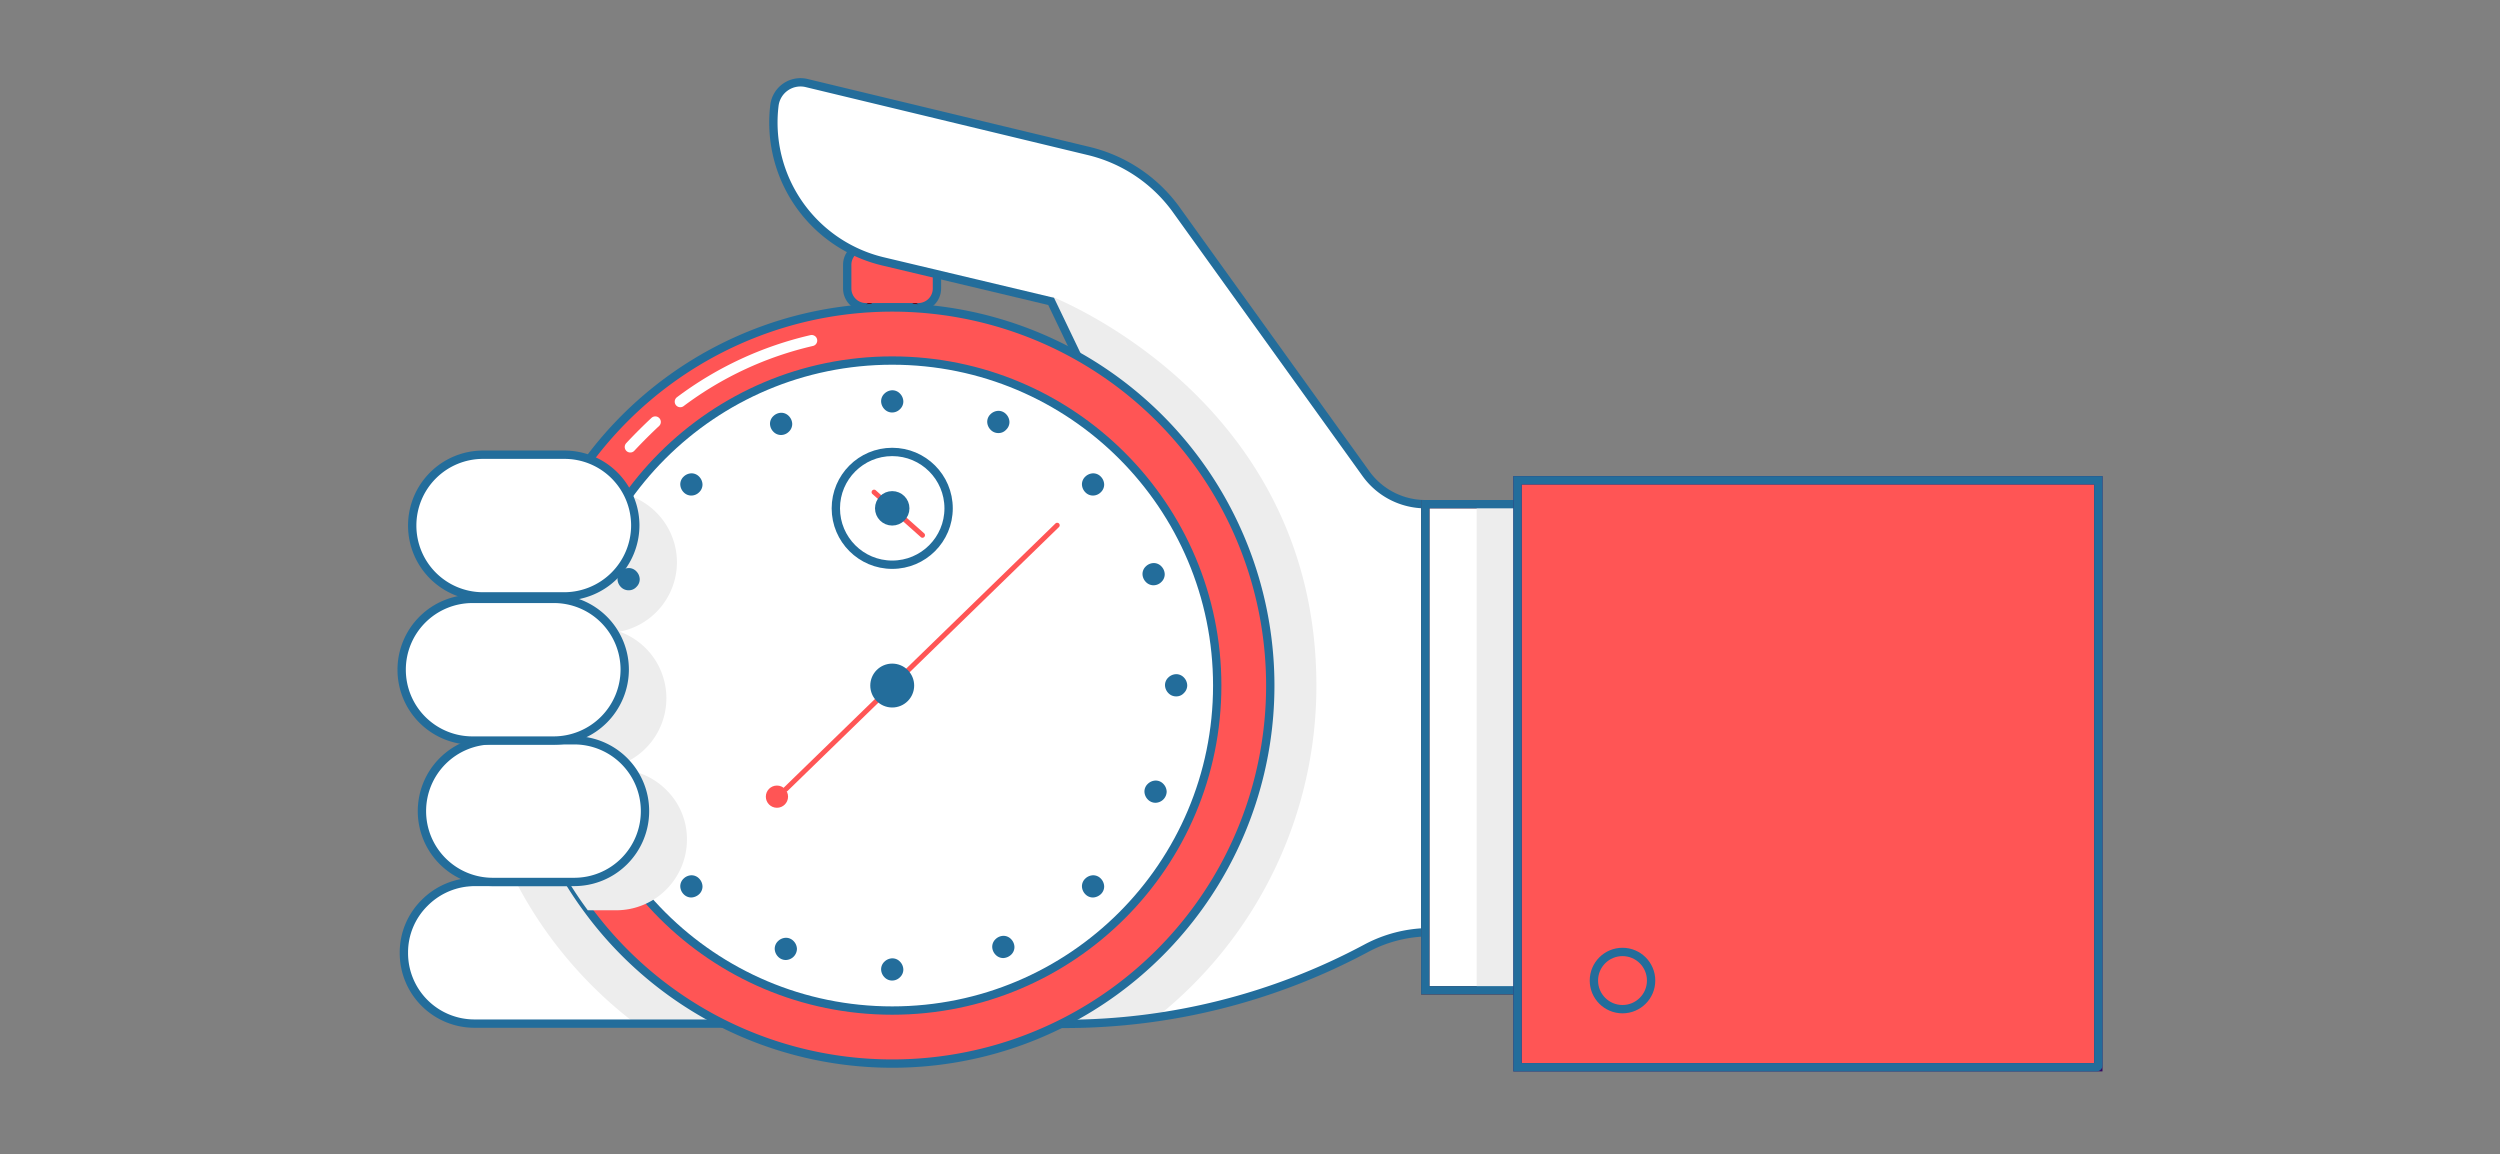 <svg id="Layer_1" data-name="Layer 1" xmlns="http://www.w3.org/2000/svg" viewBox="0 0 900 415.5"><rect x="0" y="0" width="900" height="415.5" fill="#808080" stroke="none"/><defs><style>.cls-1,.cls-9{fill:#f55}.cls-1,.cls-11,.cls-12,.cls-16{stroke:#236d9b}.cls-1,.cls-11,.cls-16,.cls-5{stroke-linecap:round}.cls-1,.cls-11,.cls-12,.cls-16,.cls-5{stroke-miterlimit:10;stroke-width:3px}.cls-12,.cls-2{fill:#fff}.cls-3{fill:#ededed}.cls-11{fill:none}.cls-5{fill:#ff9f36;stroke:#640917}.cls-10,.cls-16{fill:#236d9b}</style></defs><path class="cls-1" d="M329 110.6h-17.2a6.74 6.74 0 01-6.8-6.8v-8.4a6.74 6.74 0 016.8-6.8h18.7a6.74 6.74 0 016.8 6.8v8.4a6.74 6.74 0 01-6.8 6.8H329"/><path class="cls-2" d="M319.1 343a25.07 25.07 0 01-7.5 18 25.48 25.48 0 01-18 7.5H170.8a25.39 25.39 0 01-25.4-25.5 25.07 25.07 0 017.5-18 25.43 25.43 0 0114.9-7.3c1-.1 2-.2 3-.2h122.9a25.46 25.46 0 0125.4 25.5zm276.3-161.5v154.1h-80.9a47.59 47.59 0 00-22.7 5.8 229.92 229.92 0 01-75.4 24.8 226.92 226.92 0 01-33 2.4h-20.3v-169h43.1s-4.3-4 13.9-4.1l-41.7-87-35.5-8.5-24.7-5.9-.4-.1a52.15 52.15 0 01-14.2-5.7 51.54 51.54 0 01-24.9-50.5 9.45 9.45 0 0111.6-8l101.3 24.3a55.14 55.14 0 0131.9 21.4l68.2 94.9a26.12 26.12 0 0021.3 10.9h82.4z"/><path class="cls-2" d="M292.2 31.3a21.72 21.72 0 0014.1 11.5l25.1 6.3 2.3-7.7"/><path class="cls-3" d="M473.9 246.8a152.35 152.35 0 01-57.4 119.3 226.92 226.92 0 01-33 2.4h-20.3v-169h43.1s-4.3-4 13.9-4.1l-41.7-88.7c-.1.1 95.4 36.4 95.4 140.1zM337.3 343a25.07 25.07 0 01-7.5 18 25.48 25.48 0 01-18 7.5h-83a152.12 152.12 0 01-42.9-50.7c1-.1 2-.2 3-.2h122.9a25.33 25.33 0 0125.5 25.4z"/><path d="M319.1 343a25.07 25.07 0 01-7.5 18 25.48 25.48 0 01-18 7.5H170.8a25.39 25.39 0 01-25.4-25.5 25.07 25.07 0 017.5-18 25.43 25.43 0 0114.9-7.3c1-.1 2-.2 3-.2h122.9a25.46 25.46 0 0125.4 25.5zm276.3-161.5h-82.3a26.39 26.39 0 01-21.3-10.9l-68.2-94.9a54.53 54.53 0 00-31.9-21.4L290.4 29.9a9.45 9.45 0 00-11.6 8 51.36 51.36 0 0039.1 56.2l60.5 14.4 41.7 87c-18.1 0-13.9 4.1-13.9 4.1h-43.1v169h20.3a229.92 229.92 0 00108.4-27.2 48.77 48.77 0 0122.7-5.8h80.9z" fill="none" stroke-width="3" stroke-miterlimit="10" stroke="#236d9b"/><path class="cls-5" d="M329.4 110.6v12.8H313v-12.8"/><path fill="#f4891e" d="M313 110.6h16.4v6.4H313z"/><path stroke="#640917" fill="none" stroke-width="3" stroke-miterlimit="10" stroke-linecap="round" d="M329.4 110.6v12.6H313v-12.6"/><path class="cls-1" d="M457.3 246.8a136.09 136.09 0 01-245.6 80.8 134.46 134.46 0 01-23.2-50.6.37.37 0 00-.1-.3 136.48 136.48 0 0116-99.8 136.11 136.11 0 01252.9 69.9z"/><circle cx="321.2" cy="246.8" r="117" fill="#fff" stroke-width="3" stroke-miterlimit="10" stroke-linecap="round" stroke="#236d9b"/><path class="cls-3" d="M247.3 302.2a25.48 25.48 0 01-25.5 25.5h-10.2a134.46 134.46 0 01-23.2-50.6 27.28 27.28 0 014.1-.3h-4.2a136.48 136.48 0 0116-99.8h13.9a25.46 25.46 0 0125.5 25.4 25.53 25.53 0 01-20.6 25 25.74 25.74 0 0112.1 9.2 25.54 25.54 0 01-20.7 40.3h7.4a25.48 25.48 0 0118 7.5 24.81 24.81 0 017.4 17.8z"/><circle class="cls-9" cx="279.7" cy="286.8" r="4"/><path class="cls-9" d="M282.9 285a.92.92 0 01-.65-.27.91.91 0 010-1.27l97.7-95a.91.91 0 011.28 0 .92.92 0 010 1.28l-97.7 95a.87.87 0 01-.63.26zm49.2-91.4a.92.92 0 01-.6-.23l-17.4-15.5a.9.9 0 111.2-1.34L332.7 192a.9.9 0 01.07 1.27.89.89 0 01-.67.33z"/><path class="cls-10" d="M359.4 155.9a3.78 3.78 0 01-2.8-1.2 4.2 4.2 0 01-1.2-2.8 3.78 3.78 0 011.2-2.8 4.2 4.2 0 012.8-1.2 3.78 3.78 0 012.8 1.2 4.2 4.2 0 011.2 2.8 3.78 3.78 0 01-1.2 2.8 3.63 3.63 0 01-2.8 1.2zm55.9 54.8a3.78 3.78 0 01-2.8-1.2 4.2 4.2 0 01-1.2-2.8 3.78 3.78 0 011.2-2.8 4.2 4.2 0 012.8-1.2 3.78 3.78 0 012.8 1.2 4.2 4.2 0 011.2 2.8 3.78 3.78 0 01-1.2 2.8 4 4 0 01-2.8 1.2zm.7 78.3a3.78 3.78 0 01-2.8-1.2 4.2 4.2 0 01-1.2-2.8 3.78 3.78 0 011.2-2.8 4.2 4.2 0 012.8-1.2 3.78 3.78 0 012.8 1.2 4.2 4.2 0 011.2 2.8 4.1 4.1 0 01-4 4zm-54.8 55.9a3.78 3.78 0 01-2.8-1.2 4.2 4.2 0 01-1.2-2.8 3.78 3.78 0 011.2-2.8 4.2 4.2 0 012.8-1.2 3.78 3.78 0 012.8 1.2 4.2 4.2 0 011.2 2.8 3.78 3.78 0 01-1.2 2.8 4.42 4.42 0 01-2.8 1.2zm-78.3.7a3.78 3.78 0 01-2.8-1.2 4.2 4.2 0 01-1.2-2.8 3.78 3.78 0 011.2-2.8 4.2 4.2 0 012.8-1.2 3.78 3.78 0 012.8 1.2 4.2 4.2 0 011.2 2.8 4.1 4.1 0 01-4 4z"/><path class="cls-5" d="M227 290.8a3.78 3.78 0 01-2.8-1.2 4.2 4.2 0 01-1.2-2.8 3.78 3.78 0 011.2-2.8 4.2 4.2 0 012.8-1.2 3.78 3.78 0 012.8 1.2 4.2 4.2 0 011.2 2.8 3.78 3.78 0 01-1.2 2.8 4 4 0 01-2.8 1.2z"/><path class="cls-10" d="M226.3 212.5a3.78 3.78 0 01-2.8-1.2 4.2 4.2 0 01-1.2-2.8 3.78 3.78 0 011.2-2.8 4.2 4.2 0 012.8-1.2 3.78 3.78 0 012.8 1.2 4.2 4.2 0 011.2 2.8 3.78 3.78 0 01-1.2 2.8 3.63 3.63 0 01-2.8 1.2zm54.9-55.9a3.78 3.78 0 01-2.8-1.2 4.2 4.2 0 01-1.2-2.8 3.78 3.78 0 011.2-2.8 4.2 4.2 0 012.8-1.2 3.78 3.78 0 012.8 1.2 4.2 4.2 0 011.2 2.8 3.78 3.78 0 01-1.2 2.8 4 4 0 01-2.8 1.2zm40-8.1a3.78 3.78 0 01-2.8-1.2 4.2 4.2 0 01-1.2-2.8 3.78 3.78 0 011.2-2.8 4.2 4.2 0 012.8-1.2 3.78 3.78 0 012.8 1.2 4.2 4.2 0 011.2 2.8 3.78 3.78 0 01-1.2 2.8 4 4 0 01-2.8 1.2zm72.3 29.9a3.78 3.78 0 01-2.8-1.2 4.2 4.2 0 01-1.2-2.8 3.78 3.78 0 011.2-2.8 4.2 4.2 0 012.8-1.2 3.78 3.78 0 012.8 1.2 4.2 4.2 0 011.2 2.8 3.78 3.78 0 01-1.2 2.8 4 4 0 01-2.8 1.2zm29.9 72.3a3.78 3.78 0 01-2.8-1.2 4.2 4.2 0 01-1.2-2.8 3.78 3.78 0 011.2-2.8 4.2 4.2 0 012.8-1.2 3.78 3.78 0 012.8 1.2 4.2 4.2 0 011.2 2.8 3.78 3.78 0 01-1.2 2.8 3.63 3.63 0 01-2.8 1.2zm-29.9 72.4a3.78 3.78 0 01-2.8-1.2 4.2 4.2 0 01-1.2-2.8 3.78 3.78 0 011.2-2.8 4.2 4.2 0 012.8-1.2 3.78 3.78 0 012.8 1.2 4.2 4.2 0 011.2 2.8 3.78 3.78 0 01-1.2 2.8 4.42 4.42 0 01-2.8 1.2zM321.2 353a3.78 3.78 0 01-2.8-1.2 4.2 4.2 0 01-1.2-2.8 3.78 3.78 0 011.2-2.8 4.2 4.2 0 012.8-1.2 3.78 3.78 0 012.8 1.2 4.2 4.2 0 011.2 2.8 3.78 3.78 0 01-1.2 2.8 4 4 0 01-2.8 1.2zm-72.3-29.9a3.78 3.78 0 01-2.8-1.2 4.2 4.2 0 01-1.2-2.8 3.78 3.78 0 011.2-2.8 4.2 4.2 0 012.8-1.2 3.78 3.78 0 012.8 1.2 4.2 4.2 0 011.2 2.8 3.78 3.78 0 01-1.2 2.8 4.42 4.42 0 01-2.8 1.2z"/><path class="cls-5" d="M218.9 250.7a3.78 3.78 0 01-2.8-1.2 4.2 4.2 0 01-1.2-2.8 3.78 3.78 0 011.2-2.8 4.2 4.2 0 012.8-1.2 3.78 3.78 0 012.8 1.2 4.2 4.2 0 011.2 2.8 4.1 4.1 0 01-4 4z"/><path class="cls-10" d="M248.9 178.4a3.78 3.78 0 01-2.8-1.2 4.2 4.2 0 01-1.2-2.8 3.78 3.78 0 011.2-2.8 4.2 4.2 0 012.8-1.2 3.78 3.78 0 012.8 1.2 4.2 4.2 0 011.2 2.8 3.78 3.78 0 01-1.2 2.8 4 4 0 01-2.8 1.2z"/><circle class="cls-11" cx="321.2" cy="183" r="20.3"/><path class="cls-12" d="M203.2 214.7h-29.3a25.48 25.48 0 01-25.5-25.5 25.48 25.48 0 0125.5-25.5h29.3a25.48 25.48 0 0125.5 25.5 25.61 25.61 0 01-25.5 25.5z"/><path class="cls-2" d="M202.1 205.6h-13.6V173h13.6a16.3 16.3 0 0116.3 16.3 16.37 16.37 0 01-16.3 16.3z"/><path stroke="#640917" fill="#fff" stroke-width="3" stroke-miterlimit="10" stroke-linecap="round" d="M513.1 181.5h43.6v175h-43.6z"/><path class="cls-3" d="M531.6 181.5h43.6v175h-43.6z"/><path class="cls-12" d="M206.7 317.5h-29.3a25.48 25.48 0 01-25.5-25.5 25.48 25.48 0 0125.5-25.5h29.3a25.48 25.48 0 0125.5 25.5 25.48 25.48 0 01-25.5 25.5z"/><path class="cls-12" d="M199.4 266.6h-29.3a25.48 25.48 0 01-25.5-25.5 25.48 25.48 0 0125.5-25.5h29.3a25.48 25.48 0 0125.5 25.5 25.61 25.61 0 01-25.5 25.5z"/><path class="cls-11" d="M513.1 181.5h43.6v175h-43.6z"/><path stroke="#350a63" stroke-width="3" stroke-miterlimit="10" stroke-linecap="round" fill="#f55" d="M546.3 172.9h209.1v211.3H546.3z"/><path class="cls-2" d="M200.3 257.5h-15.6v-32.6h15.6a16.3 16.3 0 0116.3 16.3 16.3 16.3 0 01-16.3 16.3zm6.7 50.9h-14.9v-32.6H207a16.3 16.3 0 0116.3 16.3 16.18 16.18 0 01-16.3 16.3z"/><path class="cls-11" d="M754.8 384.2H546.3V172.9h209.1v210.6a.67.67 0 01-.6.7z"/><path d="M244.9 144.6a126 126 0 0147.3-22m-65.3 38.3q4.35-4.65 9-9" stroke="#fff" stroke-width="4" fill="none" stroke-miterlimit="10" stroke-linecap="round"/><circle class="cls-11" cx="584.1" cy="353" r="10.3"/><circle class="cls-16" cx="321.2" cy="246.8" r="6.4"/><circle class="cls-16" cx="321.2" cy="183" r="4.7"/></svg>